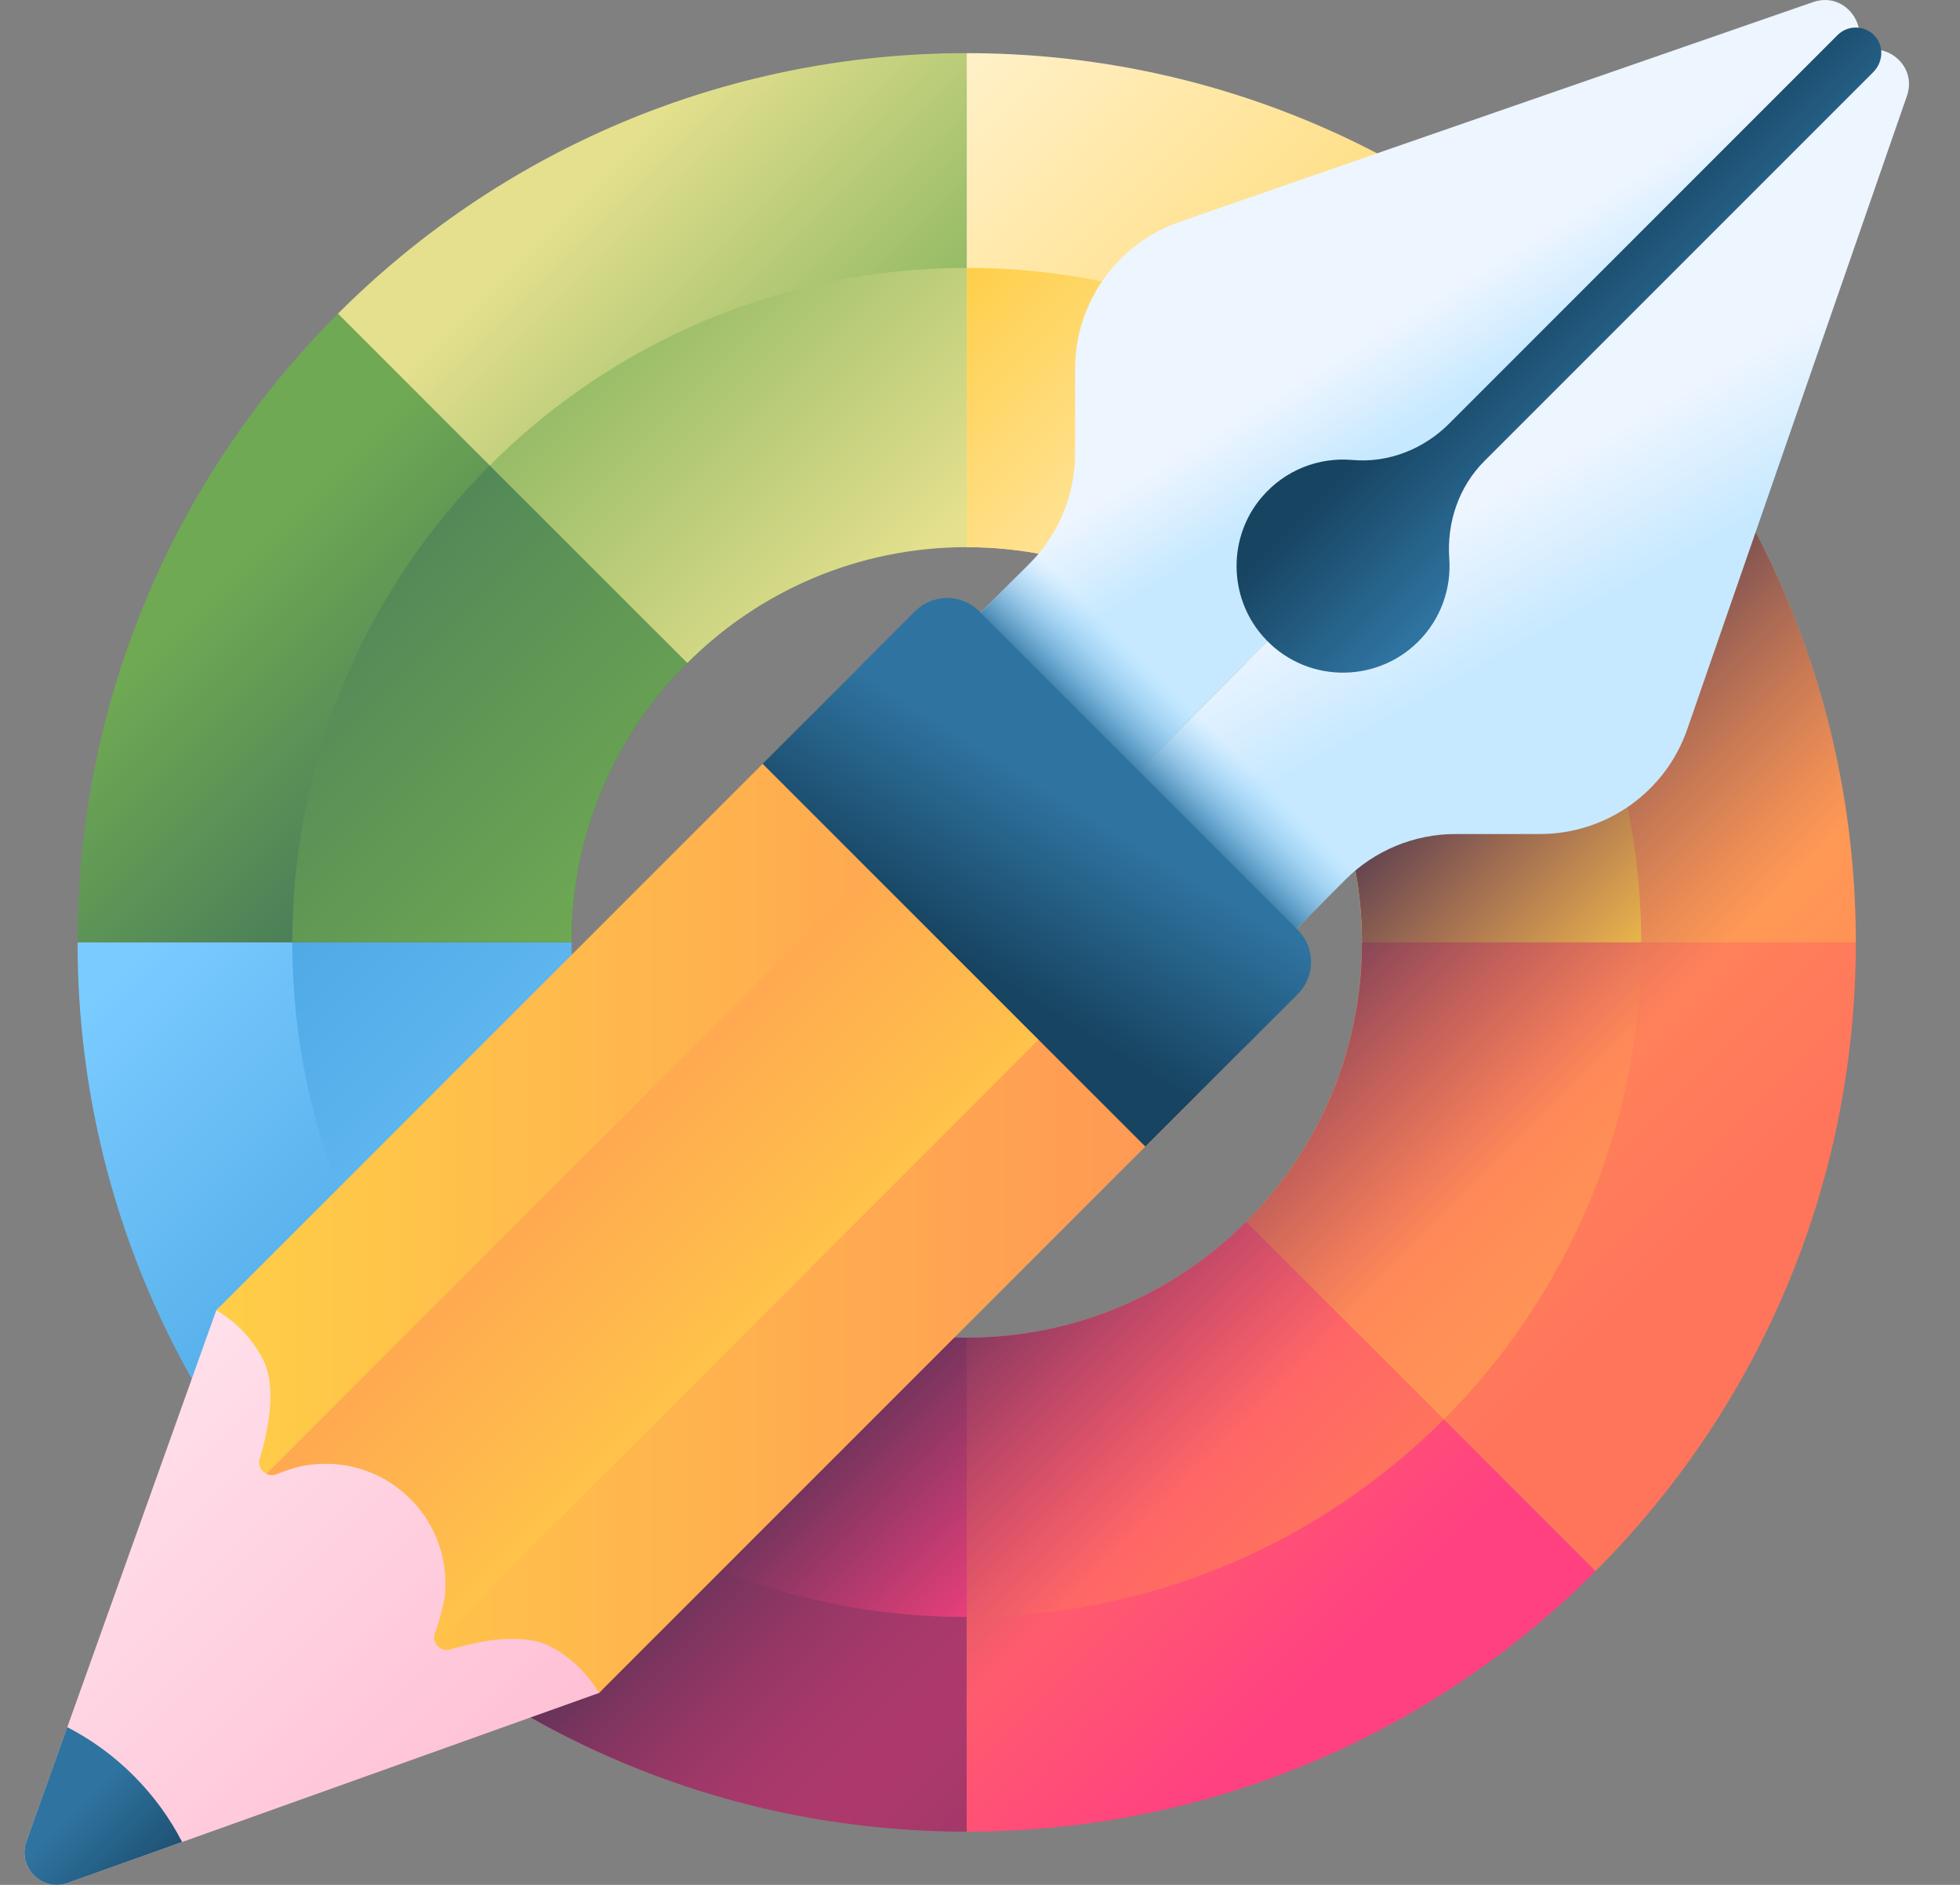 <svg width="26" height="25" viewBox="0 0 26 25" fill="none" xmlns="http://www.w3.org/2000/svg">
<rect x="0" y="0" width="26" height="25" fill="#808080" stroke="none"/>
<path d="M21.164 4.16L16.531 8.793C15.582 7.844 14.272 7.257 12.824 7.257V0.705C16.081 0.705 19.03 2.025 21.164 4.16Z" fill="url(#paint0_linear_3960_565)"/>
<path d="M9.117 8.792C8.168 9.741 7.581 11.052 7.581 12.499H1.029C1.029 9.242 2.349 6.293 4.484 4.159L9.117 8.792Z" fill="url(#paint1_linear_3960_565)"/>
<path d="M12.823 0.705V7.257C11.376 7.257 10.065 7.844 9.116 8.793L4.483 4.16C6.618 2.025 9.567 0.705 12.823 0.705Z" fill="url(#paint2_linear_3960_565)"/>
<path d="M24.618 12.5H18.066C18.066 11.053 17.479 9.742 16.53 8.793L21.163 4.16C23.298 6.294 24.618 9.243 24.618 12.5Z" fill="url(#paint3_linear_3960_565)"/>
<path d="M24.618 12.5C24.618 15.757 23.298 18.706 21.163 20.84L16.53 16.207C17.479 15.258 18.066 13.947 18.066 12.5H24.618Z" fill="url(#paint4_linear_3960_565)"/>
<path d="M9.117 16.207L4.484 20.84C2.349 18.706 1.029 15.757 1.029 12.5H7.581C7.581 13.947 8.168 15.258 9.117 16.207Z" fill="url(#paint5_linear_3960_565)"/>
<path d="M21.164 20.84C19.03 22.975 16.081 24.294 12.824 24.294V17.743C14.272 17.743 15.582 17.156 16.531 16.207L21.164 20.84Z" fill="url(#paint6_linear_3960_565)"/>
<path d="M12.823 17.743V24.294C9.567 24.294 6.618 22.975 4.483 20.84L9.116 16.207C10.065 17.156 11.376 17.743 12.823 17.743Z" fill="url(#paint7_linear_3960_565)"/>
<path d="M19.151 6.173L16.531 8.793C15.582 7.844 14.272 7.257 12.824 7.257V3.553C15.295 3.553 17.531 4.554 19.151 6.173Z" fill="url(#paint8_linear_3960_565)"/>
<path d="M9.117 8.793C8.168 9.741 7.581 11.052 7.581 12.499H3.877C3.877 10.028 4.878 7.792 6.497 6.173L9.117 8.793Z" fill="url(#paint9_linear_3960_565)"/>
<path d="M12.824 3.553V7.257C11.376 7.257 10.066 7.844 9.117 8.793L6.497 6.173C8.117 4.554 10.353 3.553 12.824 3.553Z" fill="url(#paint10_linear_3960_565)"/>
<path d="M21.771 12.499H18.067C18.067 11.052 17.48 9.741 16.531 8.793L19.151 6.173C20.77 7.792 21.771 10.028 21.771 12.499Z" fill="url(#paint11_linear_3960_565)"/>
<path d="M21.771 12.5C21.771 14.971 20.77 17.207 19.151 18.827L16.531 16.207C17.48 15.258 18.067 13.947 18.067 12.5H21.771Z" fill="url(#paint12_linear_3960_565)"/>
<path d="M9.117 16.207L6.497 18.827C4.878 17.207 3.877 14.971 3.877 12.5H7.581C7.581 13.947 8.168 15.258 9.117 16.207Z" fill="url(#paint13_linear_3960_565)"/>
<path d="M19.151 18.827C17.531 20.446 15.295 21.447 12.824 21.447V17.743C14.272 17.743 15.582 17.156 16.531 16.207L19.151 18.827Z" fill="url(#paint14_linear_3960_565)"/>
<path d="M12.824 17.743V21.447C10.353 21.447 8.117 20.446 6.497 18.827L9.117 16.207C10.066 17.156 11.376 17.743 12.824 17.743Z" fill="url(#paint15_linear_3960_565)"/>
<path d="M22.526 5.792L17.713 10.604C17.941 11.192 18.067 11.831 18.067 12.499C18.067 13.947 17.48 15.258 16.531 16.206C15.582 17.155 14.271 17.742 12.824 17.742C12.155 17.742 11.517 17.617 10.929 17.389L6.116 22.201C8.021 23.521 10.332 24.294 12.824 24.294C16.081 24.294 19.029 22.974 21.164 20.839C23.298 18.705 24.618 15.756 24.618 12.499C24.618 10.008 23.845 7.696 22.526 5.792Z" fill="url(#paint16_linear_3960_565)"/>
<path d="M2.869 17.379L0.35 24.426C0.228 24.767 0.557 25.096 0.898 24.974L7.945 22.455C9.351 21.049 4.275 15.974 2.869 17.379Z" fill="url(#paint17_linear_3960_565)"/>
<path d="M16.451 13.949L7.945 22.455C7.806 22.214 7.595 22.001 7.324 21.85C6.954 21.645 6.376 21.757 5.976 21.878C5.889 21.904 5.809 21.859 5.777 21.79C5.757 21.748 5.753 21.697 5.775 21.647C5.776 21.647 5.776 21.646 5.776 21.646C5.798 21.595 5.818 21.543 5.834 21.491C5.842 21.466 5.849 21.441 5.857 21.416C5.858 21.414 5.858 21.413 5.858 21.412C5.879 21.331 5.894 21.25 5.902 21.168C5.905 21.141 5.907 21.113 5.909 21.087C5.911 21.042 5.911 20.997 5.91 20.952C5.9 20.639 5.797 20.328 5.603 20.064C5.556 19.999 5.503 19.938 5.444 19.88C5.386 19.821 5.325 19.768 5.26 19.721C4.958 19.499 4.595 19.397 4.237 19.415C4.211 19.417 4.183 19.419 4.156 19.422C4.073 19.43 3.992 19.445 3.912 19.466C3.91 19.466 3.909 19.466 3.908 19.467C3.883 19.475 3.858 19.482 3.833 19.489C3.806 19.498 3.78 19.507 3.754 19.517C3.729 19.526 3.704 19.537 3.679 19.548C3.678 19.548 3.678 19.548 3.677 19.549C3.627 19.571 3.576 19.567 3.534 19.547C3.465 19.515 3.419 19.435 3.445 19.348C3.567 18.948 3.679 18.37 3.474 18.001C3.323 17.729 3.111 17.518 2.869 17.379L11.375 8.873C11.758 8.49 12.379 8.49 12.761 8.873L13.485 9.596L15.728 11.839L16.451 12.562C16.834 12.945 16.834 13.566 16.451 13.949Z" fill="url(#paint18_linear_3960_565)"/>
<path d="M15.727 11.839L5.777 21.79C5.757 21.748 5.753 21.697 5.775 21.647C5.776 21.647 5.776 21.646 5.776 21.646C5.798 21.596 5.895 21.25 5.902 21.168C5.906 21.141 5.908 21.114 5.908 21.087C5.927 20.729 5.825 20.366 5.603 20.064C5.556 19.999 5.503 19.938 5.444 19.88C5.386 19.822 5.325 19.769 5.26 19.721C4.958 19.499 4.595 19.397 4.237 19.416C4.21 19.417 4.184 19.419 4.156 19.422C4.074 19.43 3.993 19.445 3.912 19.467C3.91 19.467 3.909 19.467 3.908 19.468C3.883 19.474 3.704 19.537 3.679 19.548C3.678 19.548 3.678 19.548 3.677 19.549C3.627 19.571 3.576 19.568 3.534 19.547L13.485 9.597L15.727 11.839Z" fill="url(#paint19_linear_3960_565)"/>
<path d="M1.772 23.551C1.506 23.285 1.208 23.071 0.892 22.908L0.35 24.425C0.228 24.766 0.557 25.096 0.898 24.974L2.416 24.431C2.253 24.116 2.039 23.818 1.772 23.551Z" fill="url(#paint20_linear_3960_565)"/>
<path d="M24.53 0.793L14.259 11.065L12.756 9.562C12.429 9.235 12.429 8.704 12.756 8.376L13.655 7.478C14.043 7.09 14.261 6.564 14.261 6.015V4.895C14.261 4.014 14.819 3.23 15.651 2.941L24.05 0.028C24.515 -0.134 24.878 0.445 24.53 0.793Z" fill="url(#paint21_linear_3960_565)"/>
<path d="M24.53 0.793L14.259 11.064L15.761 12.567C16.089 12.894 16.62 12.894 16.947 12.567L17.846 11.668C18.234 11.28 18.76 11.062 19.308 11.062H20.428C21.309 11.062 22.094 10.504 22.382 9.672L25.296 1.272C25.457 0.808 24.878 0.445 24.53 0.793Z" fill="url(#paint22_linear_3960_565)"/>
<path d="M19.691 6.115L24.85 0.956C24.979 0.827 24.994 0.618 24.874 0.482C24.743 0.332 24.515 0.327 24.376 0.465L19.221 5.621C18.883 5.958 18.416 6.143 17.94 6.101C17.5 6.062 17.046 6.229 16.732 6.601C16.288 7.128 16.295 7.914 16.748 8.434C17.291 9.059 18.239 9.083 18.815 8.508C19.116 8.206 19.253 7.803 19.225 7.409C19.191 6.929 19.351 6.455 19.691 6.115Z" fill="url(#paint23_linear_3960_565)"/>
<path d="M14.174 6.608C14.076 6.934 13.899 7.233 13.655 7.478L12.756 8.376C12.429 8.704 12.429 9.235 12.756 9.562L14.259 11.065L15.761 12.567C16.089 12.895 16.62 12.895 16.947 12.567L17.846 11.668C18.09 11.424 18.39 11.247 18.715 11.15L14.174 6.608Z" fill="url(#paint24_linear_3960_565)"/>
<path d="M15.193 15.207L10.116 10.13L12.139 8.107C12.374 7.873 12.754 7.873 12.988 8.107L17.216 12.335C17.45 12.57 17.45 12.95 17.216 13.184L15.193 15.207Z" fill="url(#paint25_linear_3960_565)"/>
<defs>
<linearGradient id="paint0_linear_3960_565" x1="11.548" y1="0.262" x2="19.345" y2="8.059" gradientUnits="userSpaceOnUse">
<stop stop-color="#FFF5D9"/>
<stop offset="1" stop-color="#FFCE47"/>
</linearGradient>
<linearGradient id="paint1_linear_3960_565" x1="2.532" y1="8.105" x2="6.023" y2="11.595" gradientUnits="userSpaceOnUse">
<stop stop-color="#6FA953"/>
<stop offset="1" stop-color="#43765A"/>
</linearGradient>
<linearGradient id="paint2_linear_3960_565" x1="8.224" y1="2.003" x2="12.811" y2="6.59" gradientUnits="userSpaceOnUse">
<stop stop-color="#E4E08E"/>
<stop offset="1" stop-color="#6FA953"/>
</linearGradient>
<linearGradient id="paint3_linear_3960_565" x1="16.59" y1="5.305" x2="24.034" y2="12.75" gradientUnits="userSpaceOnUse">
<stop stop-color="#FFCE47"/>
<stop offset="1" stop-color="#FF9356"/>
</linearGradient>
<linearGradient id="paint4_linear_3960_565" x1="18.243" y1="12.023" x2="22.559" y2="16.339" gradientUnits="userSpaceOnUse">
<stop stop-color="#FF9356"/>
<stop offset="1" stop-color="#FF755C"/>
</linearGradient>
<linearGradient id="paint5_linear_3960_565" x1="1.911" y1="12.548" x2="6.989" y2="17.627" gradientUnits="userSpaceOnUse">
<stop stop-color="#7ACBFF"/>
<stop offset="1" stop-color="#45A2E0"/>
</linearGradient>
<linearGradient id="paint6_linear_3960_565" x1="12.816" y1="18.389" x2="17.076" y2="22.649" gradientUnits="userSpaceOnUse">
<stop stop-color="#FF755C"/>
<stop offset="1" stop-color="#FF4181"/>
</linearGradient>
<linearGradient id="paint7_linear_3960_565" x1="5.543" y1="16.181" x2="15.845" y2="26.483" gradientUnits="userSpaceOnUse">
<stop stop-color="#FF4181"/>
<stop offset="1" stop-color="#843561"/>
</linearGradient>
<linearGradient id="paint8_linear_3960_565" x1="17.534" y1="8.261" x2="12.735" y2="3.462" gradientUnits="userSpaceOnUse">
<stop stop-color="#FFF5D9"/>
<stop offset="1" stop-color="#FFCE47"/>
</linearGradient>
<linearGradient id="paint9_linear_3960_565" x1="8.051" y1="12.2" x2="2.103" y2="6.252" gradientUnits="userSpaceOnUse">
<stop stop-color="#6FA953"/>
<stop offset="1" stop-color="#43765A"/>
</linearGradient>
<linearGradient id="paint10_linear_3960_565" x1="12.211" y1="7.414" x2="6.918" y2="2.12" gradientUnits="userSpaceOnUse">
<stop stop-color="#E4E08E"/>
<stop offset="1" stop-color="#6FA953"/>
</linearGradient>
<linearGradient id="paint11_linear_3960_565" x1="21.715" y1="12.442" x2="16.127" y2="6.854" gradientUnits="userSpaceOnUse">
<stop stop-color="#FFCE47"/>
<stop offset="1" stop-color="#FF9356"/>
</linearGradient>
<linearGradient id="paint12_linear_3960_565" x1="21.329" y1="16.532" x2="17.596" y2="12.798" gradientUnits="userSpaceOnUse">
<stop stop-color="#FF9356"/>
<stop offset="1" stop-color="#FF755C"/>
</linearGradient>
<linearGradient id="paint13_linear_3960_565" x1="9.518" y1="18.142" x2="2.625" y2="11.249" gradientUnits="userSpaceOnUse">
<stop stop-color="#7ACBFF"/>
<stop offset="1" stop-color="#45A2E0"/>
</linearGradient>
<linearGradient id="paint14_linear_3960_565" x1="17.055" y1="21.205" x2="12.031" y2="16.181" gradientUnits="userSpaceOnUse">
<stop stop-color="#FF755C"/>
<stop offset="1" stop-color="#FF4181"/>
</linearGradient>
<linearGradient id="paint15_linear_3960_565" x1="12.937" y1="21.561" x2="6.806" y2="15.43" gradientUnits="userSpaceOnUse">
<stop stop-color="#FF4181"/>
<stop offset="1" stop-color="#843561"/>
</linearGradient>
<linearGradient id="paint16_linear_3960_565" x1="17.888" y1="17.563" x2="14.324" y2="14" gradientUnits="userSpaceOnUse">
<stop stop-color="#843561" stop-opacity="0"/>
<stop offset="1" stop-color="#3A2F4D"/>
</linearGradient>
<linearGradient id="paint17_linear_3960_565" x1="0.924" y1="19.323" x2="5.999" y2="24.398" gradientUnits="userSpaceOnUse">
<stop stop-color="#FFE0EA"/>
<stop offset="1" stop-color="#FFC0D5"/>
</linearGradient>
<linearGradient id="paint18_linear_3960_565" x1="2.869" y1="15.52" x2="16.738" y2="15.52" gradientUnits="userSpaceOnUse">
<stop stop-color="#FFCE47"/>
<stop offset="1" stop-color="#FF9356"/>
</linearGradient>
<linearGradient id="paint19_linear_3960_565" x1="11.737" y1="17.799" x2="6.613" y2="12.675" gradientUnits="userSpaceOnUse">
<stop stop-color="#FFCE47"/>
<stop offset="1" stop-color="#FF9356"/>
</linearGradient>
<linearGradient id="paint20_linear_3960_565" x1="0.965" y1="24.051" x2="2.26" y2="25.346" gradientUnits="userSpaceOnUse">
<stop stop-color="#2F73A0"/>
<stop offset="1" stop-color="#174461"/>
</linearGradient>
<linearGradient id="paint21_linear_3960_565" x1="18.36" y1="4.388" x2="19.029" y2="5.486" gradientUnits="userSpaceOnUse">
<stop stop-color="#EDF5FF"/>
<stop offset="1" stop-color="#C7E9FF"/>
</linearGradient>
<linearGradient id="paint22_linear_3960_565" x1="20.057" y1="6.5" x2="20.964" y2="8.123" gradientUnits="userSpaceOnUse">
<stop stop-color="#EDF5FF"/>
<stop offset="1" stop-color="#C7E9FF"/>
</linearGradient>
<linearGradient id="paint23_linear_3960_565" x1="21.771" y1="5.415" x2="20.214" y2="3.857" gradientUnits="userSpaceOnUse">
<stop stop-color="#2F73A0"/>
<stop offset="1" stop-color="#174461"/>
</linearGradient>
<linearGradient id="paint24_linear_3960_565" x1="15.87" y1="9.452" x2="15.019" y2="10.303" gradientUnits="userSpaceOnUse">
<stop stop-color="#7ACBFF" stop-opacity="0"/>
<stop offset="1" stop-color="#2F73A0"/>
</linearGradient>
<linearGradient id="paint25_linear_3960_565" x1="14.276" y1="10.694" x2="12.951" y2="12.821" gradientUnits="userSpaceOnUse">
<stop stop-color="#2F73A0"/>
<stop offset="1" stop-color="#174461"/>
</linearGradient>
</defs>
</svg>
